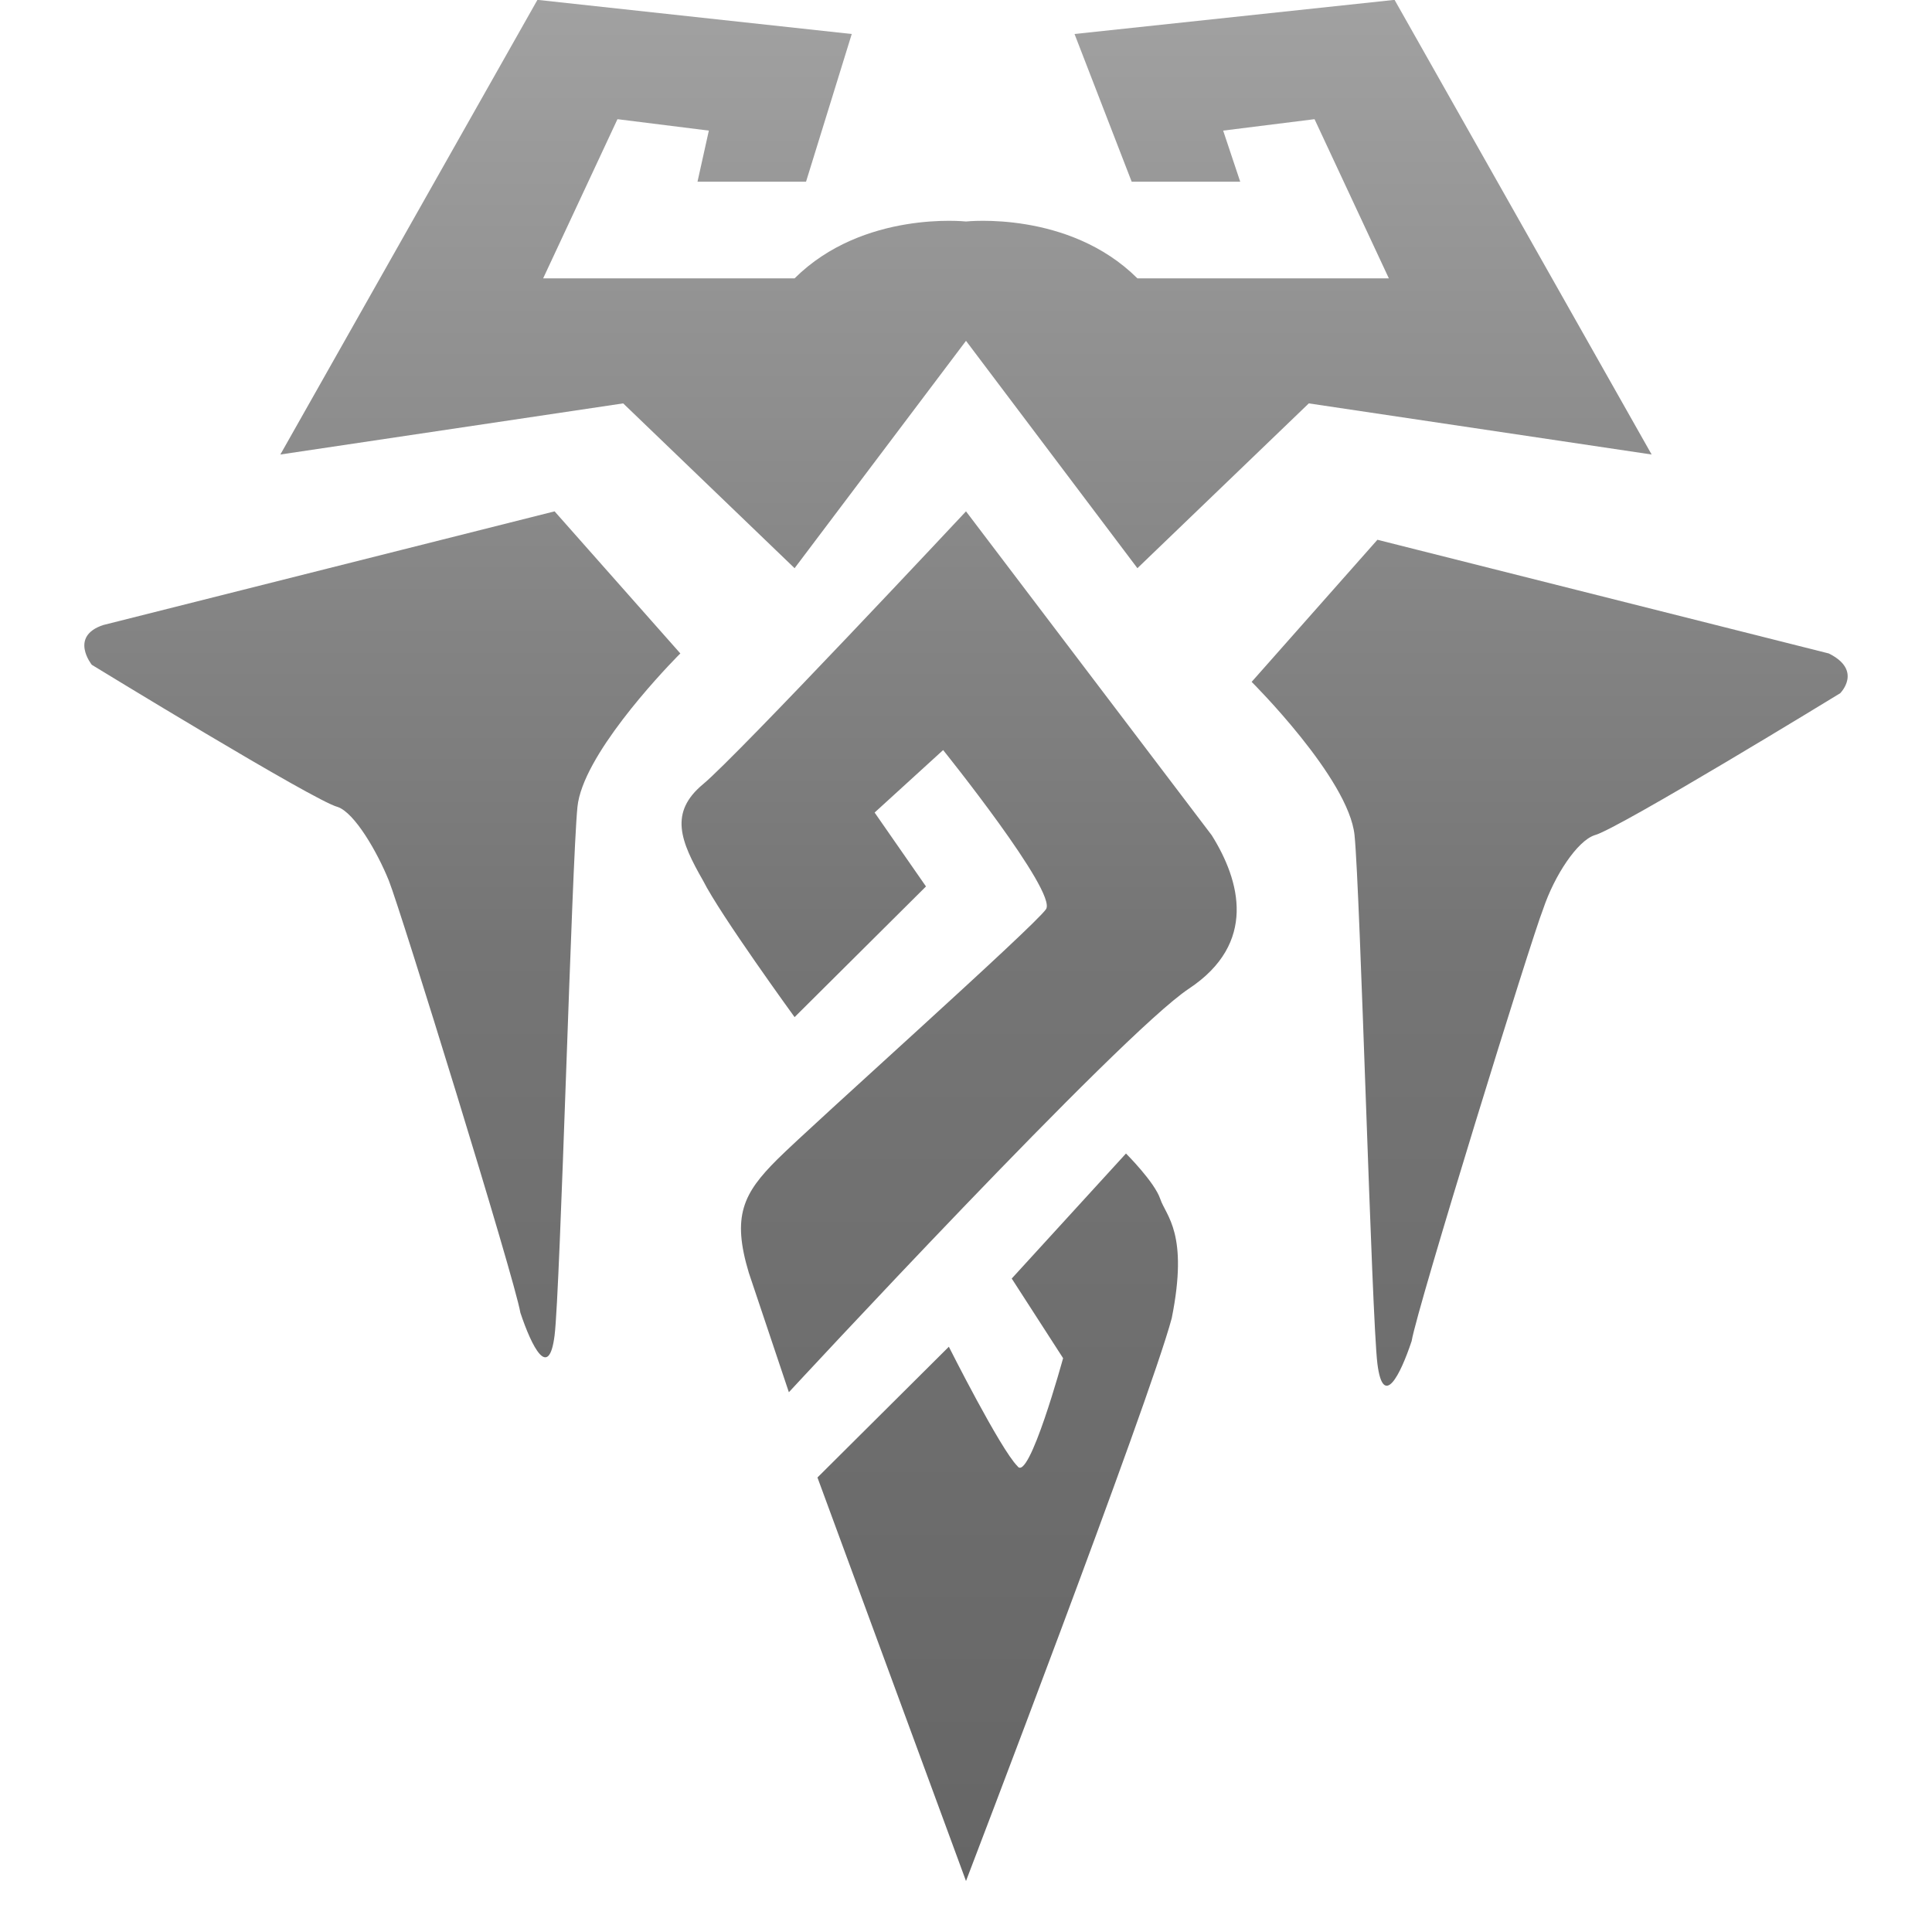 <?xml version="1.0" encoding="UTF-8" standalone="no"?>
<!DOCTYPE svg PUBLIC "-//W3C//DTD SVG 1.1//EN" "http://www.w3.org/Graphics/SVG/1.1/DTD/svg11.dtd">
<svg width="100%" height="100%" viewBox="0 0 55 55" version="1.1" xmlns="http://www.w3.org/2000/svg" xmlns:xlink="http://www.w3.org/1999/xlink" xml:space="preserve" xmlns:serif="http://www.serif.com/" style="fill-rule:evenodd;clip-rule:evenodd;stroke-linejoin:round;stroke-miterlimit:2;">
    <g transform="matrix(1,0,0,1,-841,-274.723)">
        <g transform="matrix(1,0,0,1,181.238,56.142)">
            <g id="freljord_selected" transform="matrix(2.292,0,0,2.292,687.262,246.081)">
                <g transform="matrix(1,0,0,1,-12,-12)">
                    <g id="Element-Icon-Faction-Freljord" serif:id="Element/Icon/Faction/Freljord">
                        <path id="Icon" d="M13.987,14.329C13.987,14.329 14.342,14.682 14.413,14.894C14.484,15.106 14.768,15.318 14.555,16.376C14.271,17.435 12,23.365 12,23.365L10.155,18.353L11.787,16.729C11.787,16.729 12.426,18 12.639,18.212C12.781,18.424 13.206,16.871 13.206,16.871L12.568,15.882L13.987,14.329ZM12,6.353L15.052,10.376C15.406,10.941 15.619,11.718 14.768,12.282C13.916,12.847 9.8,17.294 9.8,17.294C9.8,17.294 9.587,16.659 9.303,15.812C9.09,15.106 9.232,14.824 9.658,14.4C10.084,13.976 12.852,11.506 12.994,11.294C13.135,11.082 11.716,9.318 11.716,9.318L10.865,10.094L11.503,11.012L9.871,12.635C9.871,12.635 8.948,11.365 8.735,10.941C8.452,10.447 8.31,10.094 8.735,9.741C9.161,9.388 12,6.353 12,6.353ZM17.11,6.706L22.716,8.118C23.142,8.329 22.858,8.612 22.858,8.612C22.858,8.612 20.09,10.306 19.806,10.376C19.594,10.447 19.31,10.871 19.168,11.294C19.026,11.647 17.606,16.235 17.535,16.659C17.394,17.082 17.181,17.506 17.11,16.941C17.039,16.376 16.897,11.082 16.826,10.376C16.755,9.671 15.548,8.471 15.548,8.471L17.11,6.706ZM6.89,6.353L8.452,8.118L8.41,8.16C8.198,8.378 7.237,9.396 7.174,10.024C7.103,10.729 6.961,16.024 6.89,16.588C6.819,17.153 6.606,16.729 6.465,16.306C6.394,15.882 4.974,11.294 4.832,10.941C4.69,10.588 4.406,10.094 4.194,10.024C3.91,9.953 1.142,8.259 1.142,8.259C1.142,8.259 0.858,7.906 1.284,7.765L6.89,6.353ZM9.871,7.059L7.742,5.012L3.484,5.647L6.677,0L10.581,0.424L10.013,2.259L8.665,2.259L8.806,1.624L7.671,1.482L6.748,3.459L9.871,3.459C10.723,2.612 12,2.753 12,2.753C12,2.753 13.277,2.612 14.129,3.459L17.252,3.459L16.329,1.482L15.194,1.624L15.406,2.259L14.058,2.259L13.348,0.424L17.323,0L20.516,5.647L16.258,5.012L14.129,7.059L12,4.235L9.871,7.059Z" style="fill:url(#_Linear1);fill-rule:nonzero;"/>
                    </g>
                </g>
            </g>
        </g>
    </g>
    <defs>
        <linearGradient id="_Linear1" x1="0" y1="0" x2="1" y2="0" gradientUnits="userSpaceOnUse" gradientTransform="matrix(0.085,23.365,-24.926,0.091,11.915,0)"><stop offset="0" style="stop-color:rgb(161,161,161);stop-opacity:1"/><stop offset="0.5" style="stop-color:rgb(117,117,117);stop-opacity:1"/><stop offset="1" style="stop-color:rgb(102,102,102);stop-opacity:1"/></linearGradient>
    </defs>
</svg>

